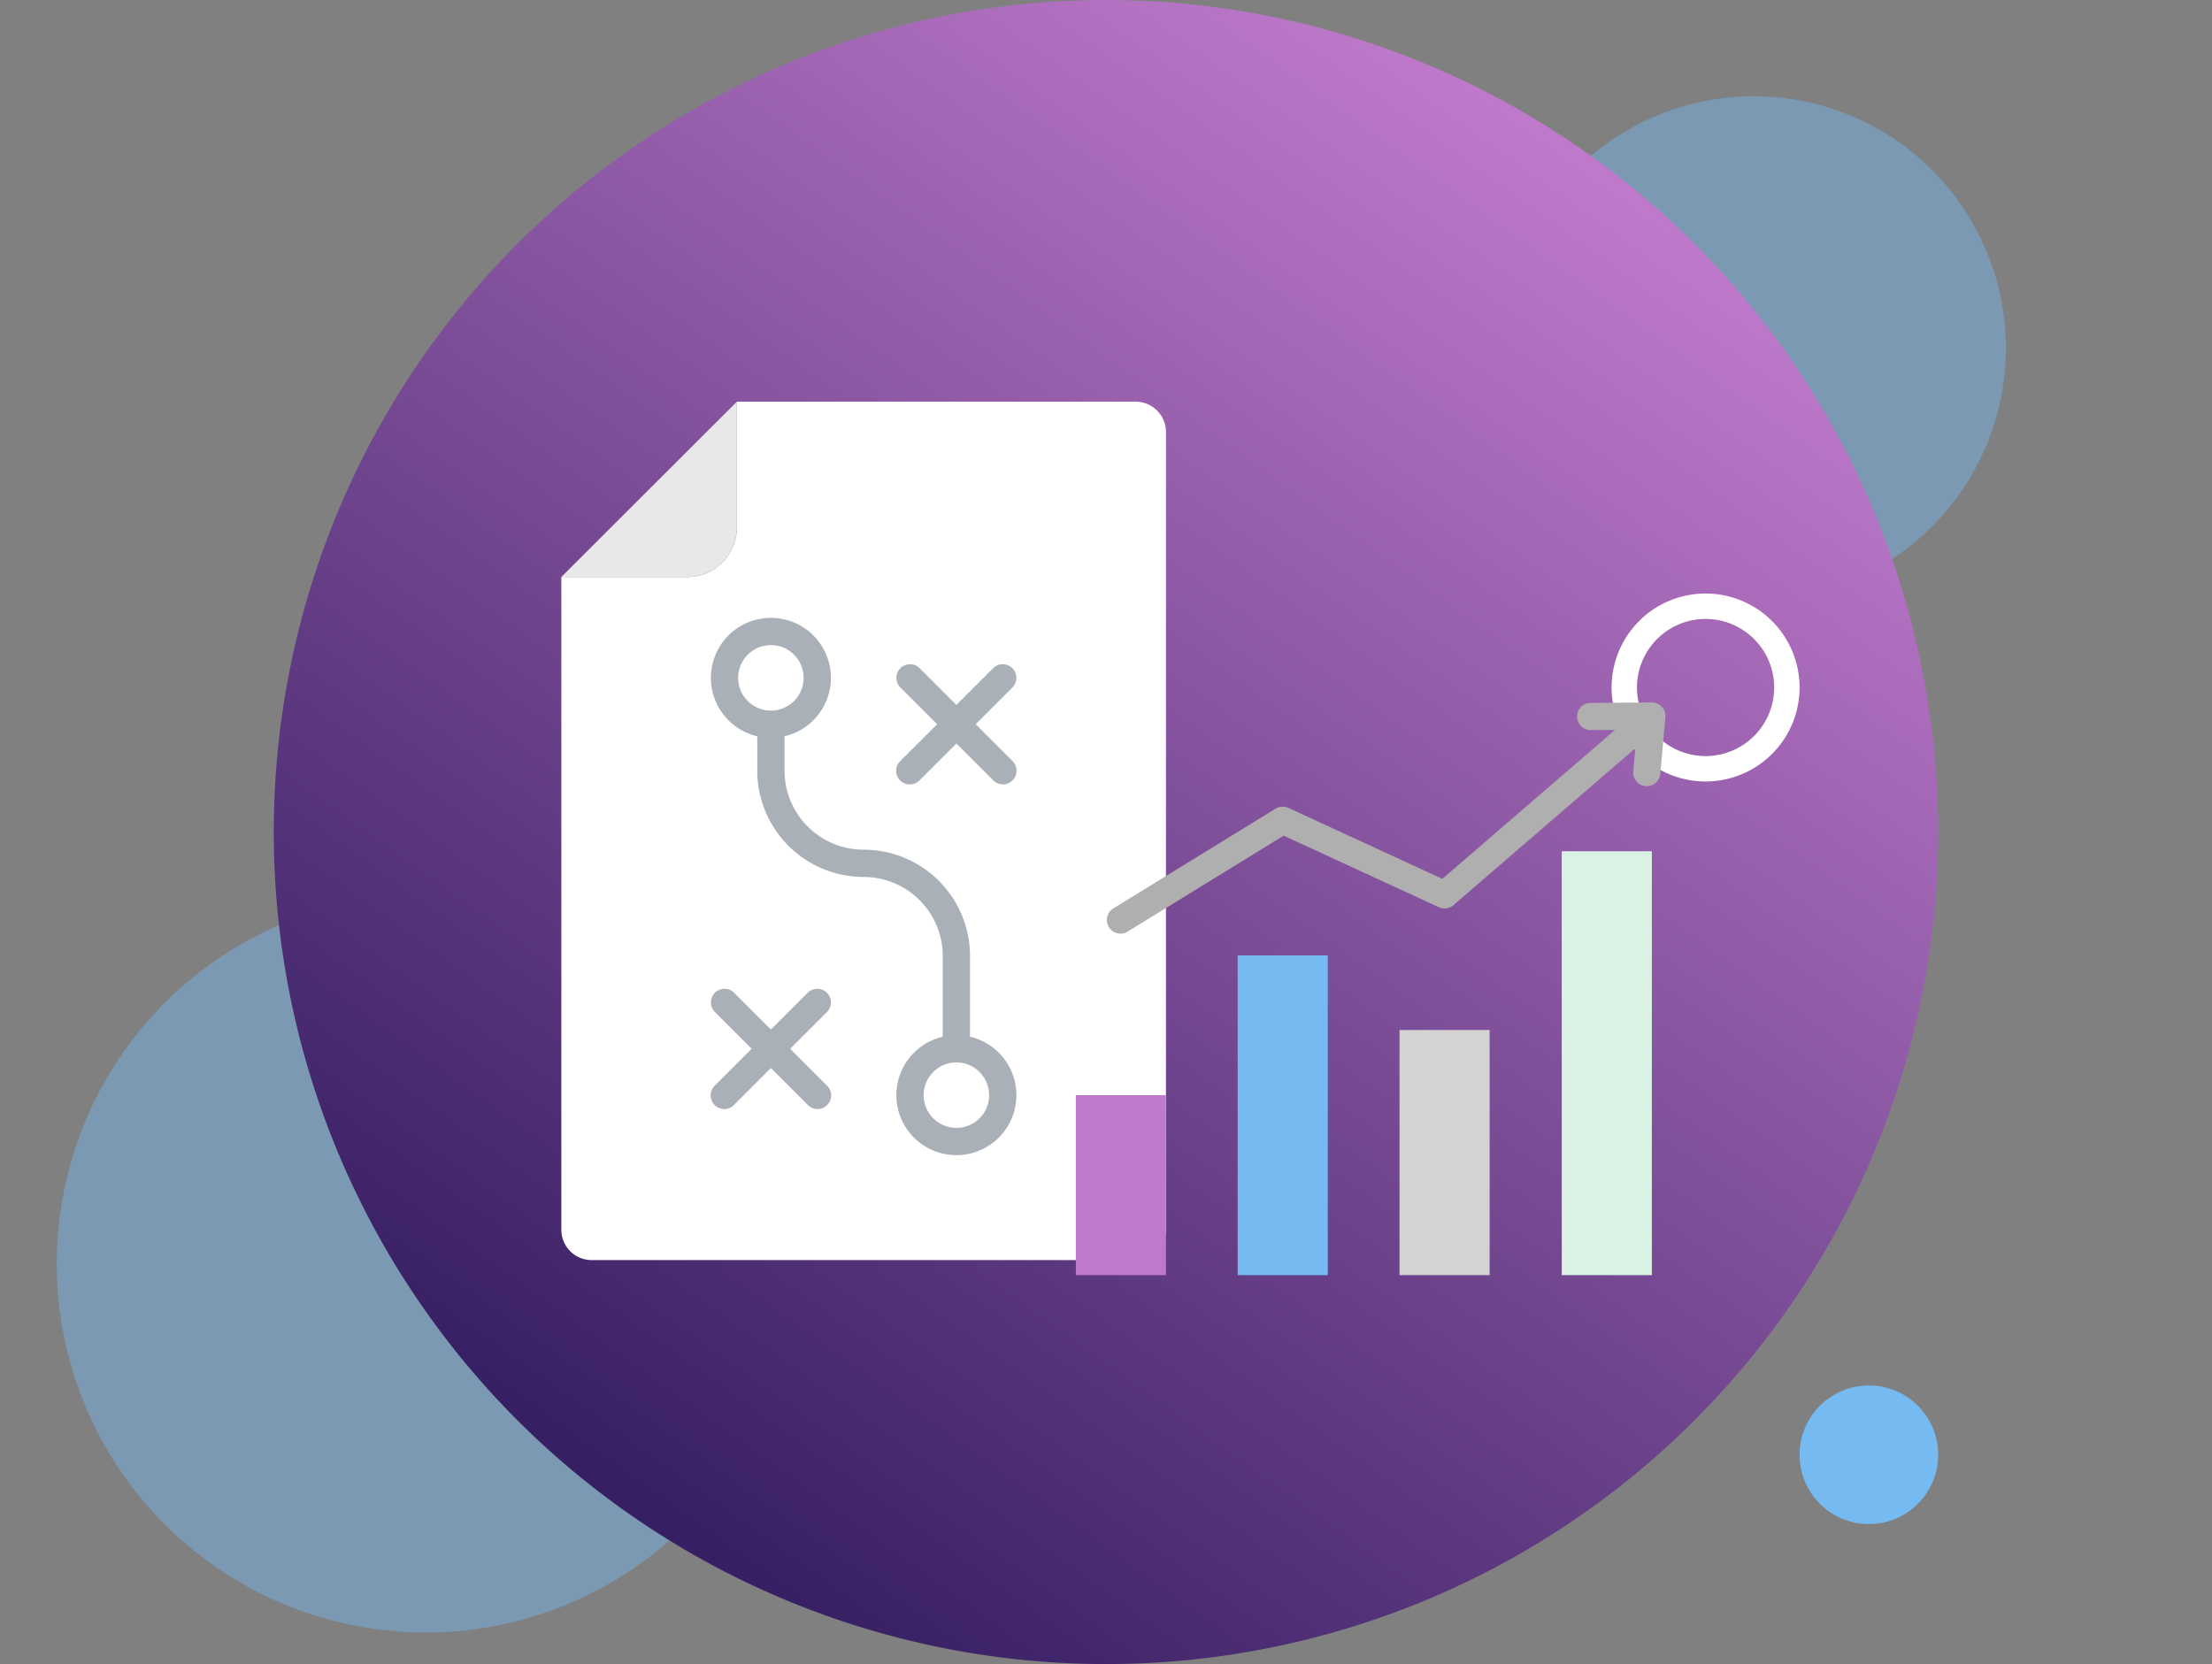 <svg xmlns="http://www.w3.org/2000/svg" xmlns:xlink="http://www.w3.org/1999/xlink" width="299.17" height="225.103" viewBox="0 0 299.17 225.103">
  <rect x="0" y="0" width="299.17" height="225.103" fill="#808080" stroke="none"/>
  <defs>
    <linearGradient id="linear-gradient" x1="0.814" y1="0.117" x2="0.236" y2="0.921" gradientUnits="objectBoundingBox">
      <stop offset="0" stop-color="#be79ca"/>
      <stop offset="1" stop-color="#371f63"/>
    </linearGradient>
  </defs>
  <g id="Grupo_1102802" data-name="Grupo 1102802" transform="translate(-384.497 -4964.621)">
    <g id="Grupo_1100756" data-name="Grupo 1100756" transform="translate(154.082 344.622)">
      <g id="Grupo_1099952" data-name="Grupo 1099952" transform="translate(12928.802 17229.016)">
        <path id="Trazado_145968" data-name="Trazado 145968" d="M49.9,0a49.895,49.895,0,1,0,49.9,49.895A49.895,49.895,0,0,0,49.9,0Z" transform="translate(-12690.719 -12487.975)" fill="#75baf1" opacity="0.444"/>
        <path id="Trazado_145969" data-name="Trazado 145969" d="M34.094,0A34.094,34.094,0,1,0,68.187,34.094,34.094,34.094,0,0,0,34.094,0Z" transform="translate(-12495.28 -12595.998)" fill="#75baf1" opacity="0.444"/>
        <rect id="Rectángulo_34812" data-name="Rectángulo 34812" width="299.17" height="224.377" transform="translate(-12698.387 -12608.653)" fill="none"/>
        <path id="Trazado_145967" data-name="Trazado 145967" d="M112.552,0A112.552,112.552,0,1,0,225.1,112.552,112.552,112.552,0,0,0,112.552,0Z" transform="translate(-12661.354 -12609.016)" fill="url(#linear-gradient)"/>
        <path id="Trazado_145971" data-name="Trazado 145971" d="M9.374,0a9.374,9.374,0,1,0,9.374,9.374A9.374,9.374,0,0,0,9.374,0Z" transform="translate(-12454.998 -12421.599)" fill="#75baf1"/>
        <path id="Elipse_4044" data-name="Elipse 4044" d="M12.712,3.436a9.277,9.277,0,1,1-9.277,9.277,9.287,9.287,0,0,1,9.277-9.277m0-3.436A12.712,12.712,0,1,0,25.425,12.712,12.712,12.712,0,0,0,12.712,0Z" transform="translate(-12480.423 -12528.729)" fill="#fff"/>
      </g>
      <g id="Grupo_1101041" data-name="Grupo 1101041" transform="translate(293.321 4629.002)">
        <g id="Grupo_1101040" data-name="Grupo 1101040" transform="translate(13.015 45.333)">
          <path id="Trazado_874118" data-name="Trazado 874118" d="M90.7,111.47H36.759v17a6.735,6.735,0,0,1-6.715,6.715H13.015V223.5a4.1,4.1,0,0,0,4.089,4.089H90.7a4.1,4.1,0,0,0,4.089-4.089V115.559A4.1,4.1,0,0,0,90.7,111.47Z" transform="translate(-13.015 -111.47)" fill="#fff" fill-rule="evenodd"/>
          <path id="Trazado_874119" data-name="Trazado 874119" d="M36.759,111.47,13.015,135.184H30.044a6.735,6.735,0,0,0,6.715-6.715Z" transform="translate(-13.015 -111.47)" fill="#e8e8e8" fill-rule="evenodd"/>
          <path id="Trazado_874120" data-name="Trazado 874120" d="M99.5,241.693a14.389,14.389,0,0,1-14.388-14.387v-4.641a8.116,8.116,0,1,1,3.687,0v4.64a10.7,10.7,0,0,0,10.7,10.7,14.388,14.388,0,0,1,14.386,14.386v10.914a8.116,8.116,0,1,1-3.687,0V252.394a10.7,10.7,0,0,0-10.7-10.7ZM79.38,259.97l4.969,4.969-4.969,4.969a1.844,1.844,0,1,0,2.607,2.607l4.969-4.969,4.969,4.969a1.844,1.844,0,1,0,2.607-2.607l-4.969-4.969,4.969-4.969a1.843,1.843,0,1,0-2.607-2.607l-4.968,4.969-4.97-4.97a1.843,1.843,0,1,0-2.607,2.607Zm25.089-43.905,4.969,4.969L104.468,226a1.844,1.844,0,1,0,2.607,2.607l4.968-4.969,4.969,4.969A1.844,1.844,0,1,0,119.62,226l-4.969-4.968,4.969-4.969a1.843,1.843,0,1,0-2.607-2.607l-4.97,4.968-4.969-4.969a1.843,1.843,0,1,0-2.607,2.607Zm7.574,50.718a4.428,4.428,0,1,0,4.429,4.427,4.434,4.434,0,0,0-4.429-4.427Zm-25.088-56.45a4.429,4.429,0,1,0,4.428,4.429,4.429,4.429,0,0,0-4.428-4.429Z" transform="translate(-58.613 -177.401)" fill="#aab0b7" fill-rule="evenodd"/>
        </g>
        <path id="Trazado_874124" data-name="Trazado 874124" d="M453.351,309.382h12.188v57.342H453.351Z" transform="translate(-305.033 -203.236)" fill="#daf2e4"/>
        <path id="Trazado_874125" data-name="Trazado 874125" d="M239.477,416.771h12.188v24.345H239.477Z" transform="translate(-156.877 -277.627)" fill="#be79ca"/>
        <path id="Trazado_874126" data-name="Trazado 874126" d="M326.773,243.9a1.835,1.835,0,0,1,1.911,2.083L328,253.566a1.836,1.836,0,0,1-3.658-.317l.283-3.153-24.6,21.218a1.838,1.838,0,0,1-1.973.279l-20.99-9.679L256.017,274.86a1.844,1.844,0,1,1-1.93-3.14l21.887-13.46v0a1.838,1.838,0,0,1,1.734-.1l20.815,9.6,23.356-20.148-3.288.021a1.836,1.836,0,1,1-.014-3.673Z" transform="translate(-166.357 -157.876)" fill="#afafaf" fill-rule="evenodd"/>
        <path id="Trazado_874127" data-name="Trazado 874127" d="M381.948,388.084h12.188v33.159H381.948Z" transform="translate(-255.57 -257.755)" fill="#d3d3d3"/>
        <path id="Trazado_874128" data-name="Trazado 874128" d="M310.712,355.235H322.9v43.253H310.712Z" transform="translate(-206.223 -234.999)" fill="#75baf1"/>
      </g>
    </g>
  </g>
</svg>
